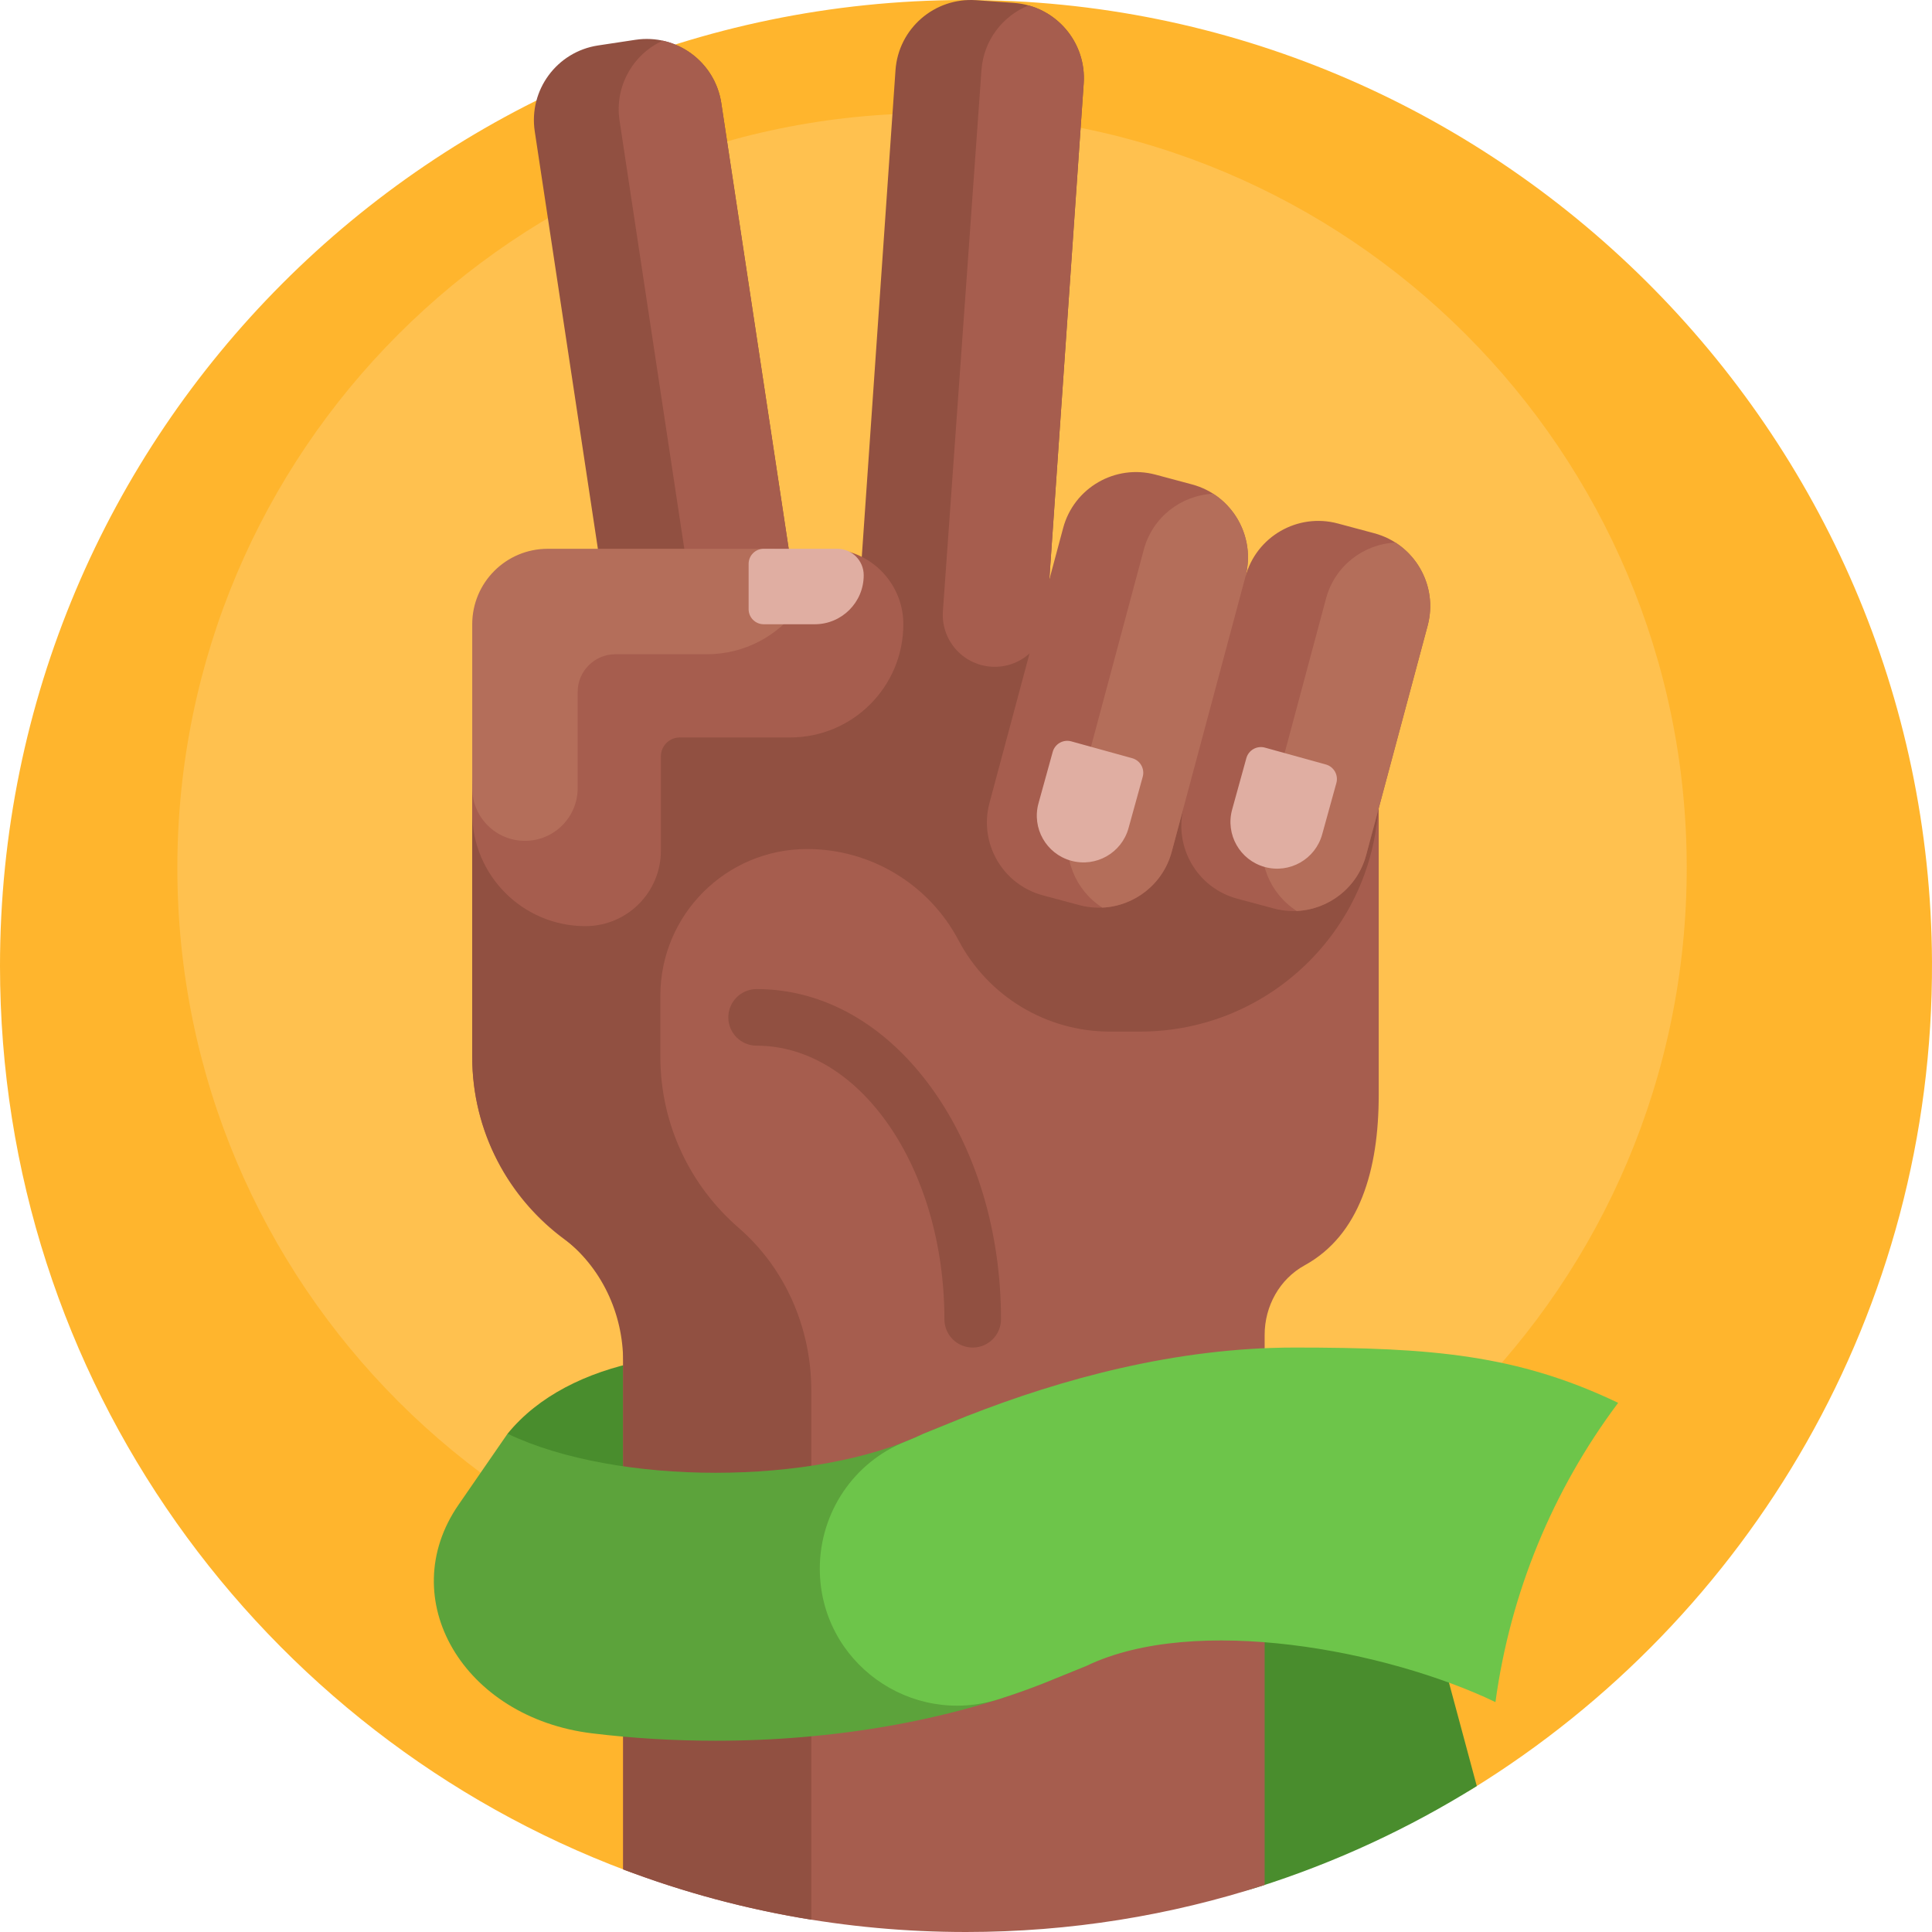 <svg id="Capa_1" enable-background="new 0 0 512 512" height="512" viewBox="0 0 512 512" width="512" xmlns="http://www.w3.org/2000/svg"><g><path d="m0 256c0-141.218 114.346-255.73 255.501-255.999 140.686-.268 255.893 114.192 256.496 254.877.397 92.672-48.448 173.965-121.874 219.217-4.383 2.701-9.704 3.36-14.622 1.837-23.966-7.423-49.437-11.421-75.842-11.421-43.854 0-85.132 11.027-121.214 30.46-3.743 2.016-8.172 2.362-12.154.872-97.137-36.35-166.291-130.021-166.291-239.843z" fill="#ffb52d"/><path d="m447 230c0 110.457-89.543 200-200 200s-200-89.543-200-200 89.543-200 200-200 200 89.543 200 200z" fill="#ffc14f"/><path d="m333.358 500.104c-12.652 4.006-26.323 3.521-38.658-1.376-16.561-6.574-31.552-15.304-43.89-25.605l-1.428-.372-6.754-6.632c-19.768-19.412-62.107-30.436-88.831-23.129l-19.285-63.041c16.192-19.945 51.028-25.315 80.16-17.73 25.331 6.595 52.445 31.711 70.092 46.444l1.428.372 6.754 6.632c19.768 19.411 59.12 18.215 85.843 10.908l12.577 46.751c-17.968 11.213-37.425 20.261-58.008 26.778z" fill="#498d2d"/><path d="m365.375 210.115v80c0 19.956-5.043 37.182-19.623 45.201-6.653 3.659-10.609 10.831-10.609 18.424v145.792c-24.922 8.093-51.522 12.468-79.143 12.468-31.996 0-62.621-5.87-90.856-16.591v-136.797c0-11.844-5.667-22.971-15.247-29.936-15.001-10.907-24.753-28.595-24.753-48.561v-70c0-11.046 8.954-20 20-20h200.231c11.046 0 20 8.954 20 20z" fill="#a65d4e"/><path d="m247.111 288.668c11.713 16.364 18.164 38.009 18.164 60.947 0 4.142-3.358 7.5-7.5 7.5s-7.5-3.358-7.5-7.5c0-39.977-22.323-72.5-49.763-72.5-4.142 0-7.5-3.358-7.5-7.5s3.358-7.5 7.5-7.5c17.794 0 34.343 9.43 46.599 26.553zm98.264-98.553h-69.824l11.64-167.981c.785-11.018-7.51-20.586-18.527-21.371l-9.975-.711c-11.018-.785-20.586 7.51-21.371 18.528l-11.536 166.53c-.201 2.821-2.548 5.006-5.376 5.006-2.665 0-4.93-1.948-5.329-4.583l-13.457-88.985s0-.001 0-.002l-10.467-69.213c-1.652-10.922-11.844-18.437-22.766-16.785l-9.887 1.495c-10.922 1.651-18.436 11.844-16.785 22.766l10.467 69.213c0 .002.001.005.001.007l13.001 85.971h-20.04c-11.046 0-20 8.954-20 20v70c0 19.593 9.392 36.993 23.919 47.943 10.28 7.749 16.081 20.075 16.081 32.949v134.517c15.92 6.045 32.6 10.547 49.856 13.325v-140.281c0-16.453-6.841-32.317-19.275-43.092-12.695-11.002-20.725-27.243-20.725-45.361v-16.098c0-21.485 17.417-38.902 38.902-38.902 16.824 0 32.267 9.312 40.119 24.191 7.852 14.88 23.295 24.191 40.119 24.191h7.967c34.942 0 63.268-28.326 63.268-63.268 0-11.045-8.954-19.999-20-19.999z" fill="#915041"/><path d="m191.153 27.333 10.467 69.213v.002l9.886 65.374-7.272 1.1c-10.922 1.651-21.114-5.863-22.766-16.785l-17.282-114.286c-1.365-9.028 3.533-17.558 11.441-21.177 7.873 1.713 14.25 8.119 15.526 16.559zm71.491 149.344c7.601.542 14.198-5.189 14.725-12.791l9.822-141.752c.689-9.662-5.607-18.21-14.597-20.696-6.871 2.765-11.932 9.256-12.494 17.141l-10.22 143.374c-.541 7.591 5.173 14.183 12.764 14.724z" fill="#a65d4e"/><path d="m239.394 165.435c0 16.568-13.431 30-30 30h-29.25c-2.761 0-5 2.239-5 5v25c0 11.046-8.954 20-20 20-16.569 0-30-13.431-30-30v-5.319l1.856-44.681c0-6.747 4.882-11.812 10-15.434 3.261-2.308 85.05-4.433 86.319-4.181 9.166 1.824 16.075 9.912 16.075 19.615zm124.802-24.118-9.659-2.588c-10.669-2.859-21.636 3.473-24.495 14.142 2.859-10.67-3.473-21.636-14.142-24.495l-9.659-2.588c-10.669-2.859-21.636 3.473-24.495 14.142l-19.52 72.849c-2.859 10.67 3.473 21.636 14.142 24.495l9.659 2.588c10.669 2.859 21.636-3.473 24.495-14.142l3.229-12.051c-2.859 10.67 3.473 21.636 14.142 24.495l9.659 2.588c10.669 2.859 21.636-3.473 24.495-14.142l16.291-60.798c2.859-10.669-3.472-21.636-14.142-24.495z" fill="#a65d4e"/><path d="m203.554 145.435c7.987 0 12.776 9.07 8.087 15.537-5.451 7.518-14.306 12.408-24.302 12.408h-24.25c-5.523 0-10 4.477-10 10v25.478c0 7.717-6.256 13.972-13.972 13.972-7.717 0-13.972-6.256-13.972-13.972v-43.423c0-11.046 8.954-20 20-20zm166.262-1.644c-8.471.389-16.088 6.18-18.4 14.807l-16.291 60.798c-2.312 8.627 1.386 17.449 8.527 22.021 8.471-.389 16.084-6.18 18.395-14.807l16.291-60.798c2.312-8.627-1.381-17.449-8.522-22.021zm-39.774 9.08-19.52 72.849c-2.312 8.627-9.925 14.418-18.395 14.807-7.141-4.572-10.839-13.394-8.527-22.021l19.52-72.849c2.312-8.627 9.925-14.418 18.395-14.807 7.141 4.572 10.839 13.394 8.527 22.021z" fill="#b46e5a"/><path d="m198.394 161.442v-12.016c0-2.205 1.787-3.992 3.992-3.992h19.521c3.858 0 6.986 3.128 6.986 6.986v.039c0 7.166-5.809 12.975-12.975 12.975h-13.533c-2.204 0-3.991-1.787-3.991-3.992zm101.651 39.492-16.144-4.465c-2.129-.589-4.333.66-4.921 2.789l-3.765 13.614c-1.822 6.587 2.041 13.404 8.629 15.226 6.587 1.822 13.404-2.041 15.226-8.629l3.765-13.614c.587-2.128-.661-4.332-2.79-4.921zm51.317 1.659-16.144-4.465c-2.129-.589-4.333.66-4.921 2.789l-3.765 13.614c-1.822 6.587 2.041 13.404 8.629 15.226 6.587 1.822 13.404-2.041 15.226-8.629l3.765-13.614c.588-2.128-.661-4.332-2.79-4.921z" fill="#e0aea2"/><path d="m287.958 441.453-11.628 4.716c-24.967 9.811-55.266 15.145-86.701 15.145-11.107 0-22.072-.666-32.71-1.959-34.177-4.157-52.612-35.643-35.402-60.579l12.993-18.826c28.847 13.805 81.39 13.805 110.237 0l11.628-4.716c24.968-9.812 60.431 52.414 31.583 66.219z" fill="#5ca33b"/><path d="m428.83 371.766c-17.413 23.217-28.605 50.499-32.513 79.256l-.006.047c-28.847-13.804-79.504-23.42-108.352-9.616l-11.628 4.716c-3.721 1.462-7.56 2.825-11.503 4.085-23.515 7.515-47.572-9.863-47.572-34.55 0-14.828 8.986-28.239 22.772-33.7 1.634-.647 3.21-1.332 4.721-2.055l11.628-4.716c24.967-9.812 55.266-18.118 86.701-18.118 36.151 0 58.988 1.844 85.752 14.651z" fill="#6dc54a"/></g></svg>
